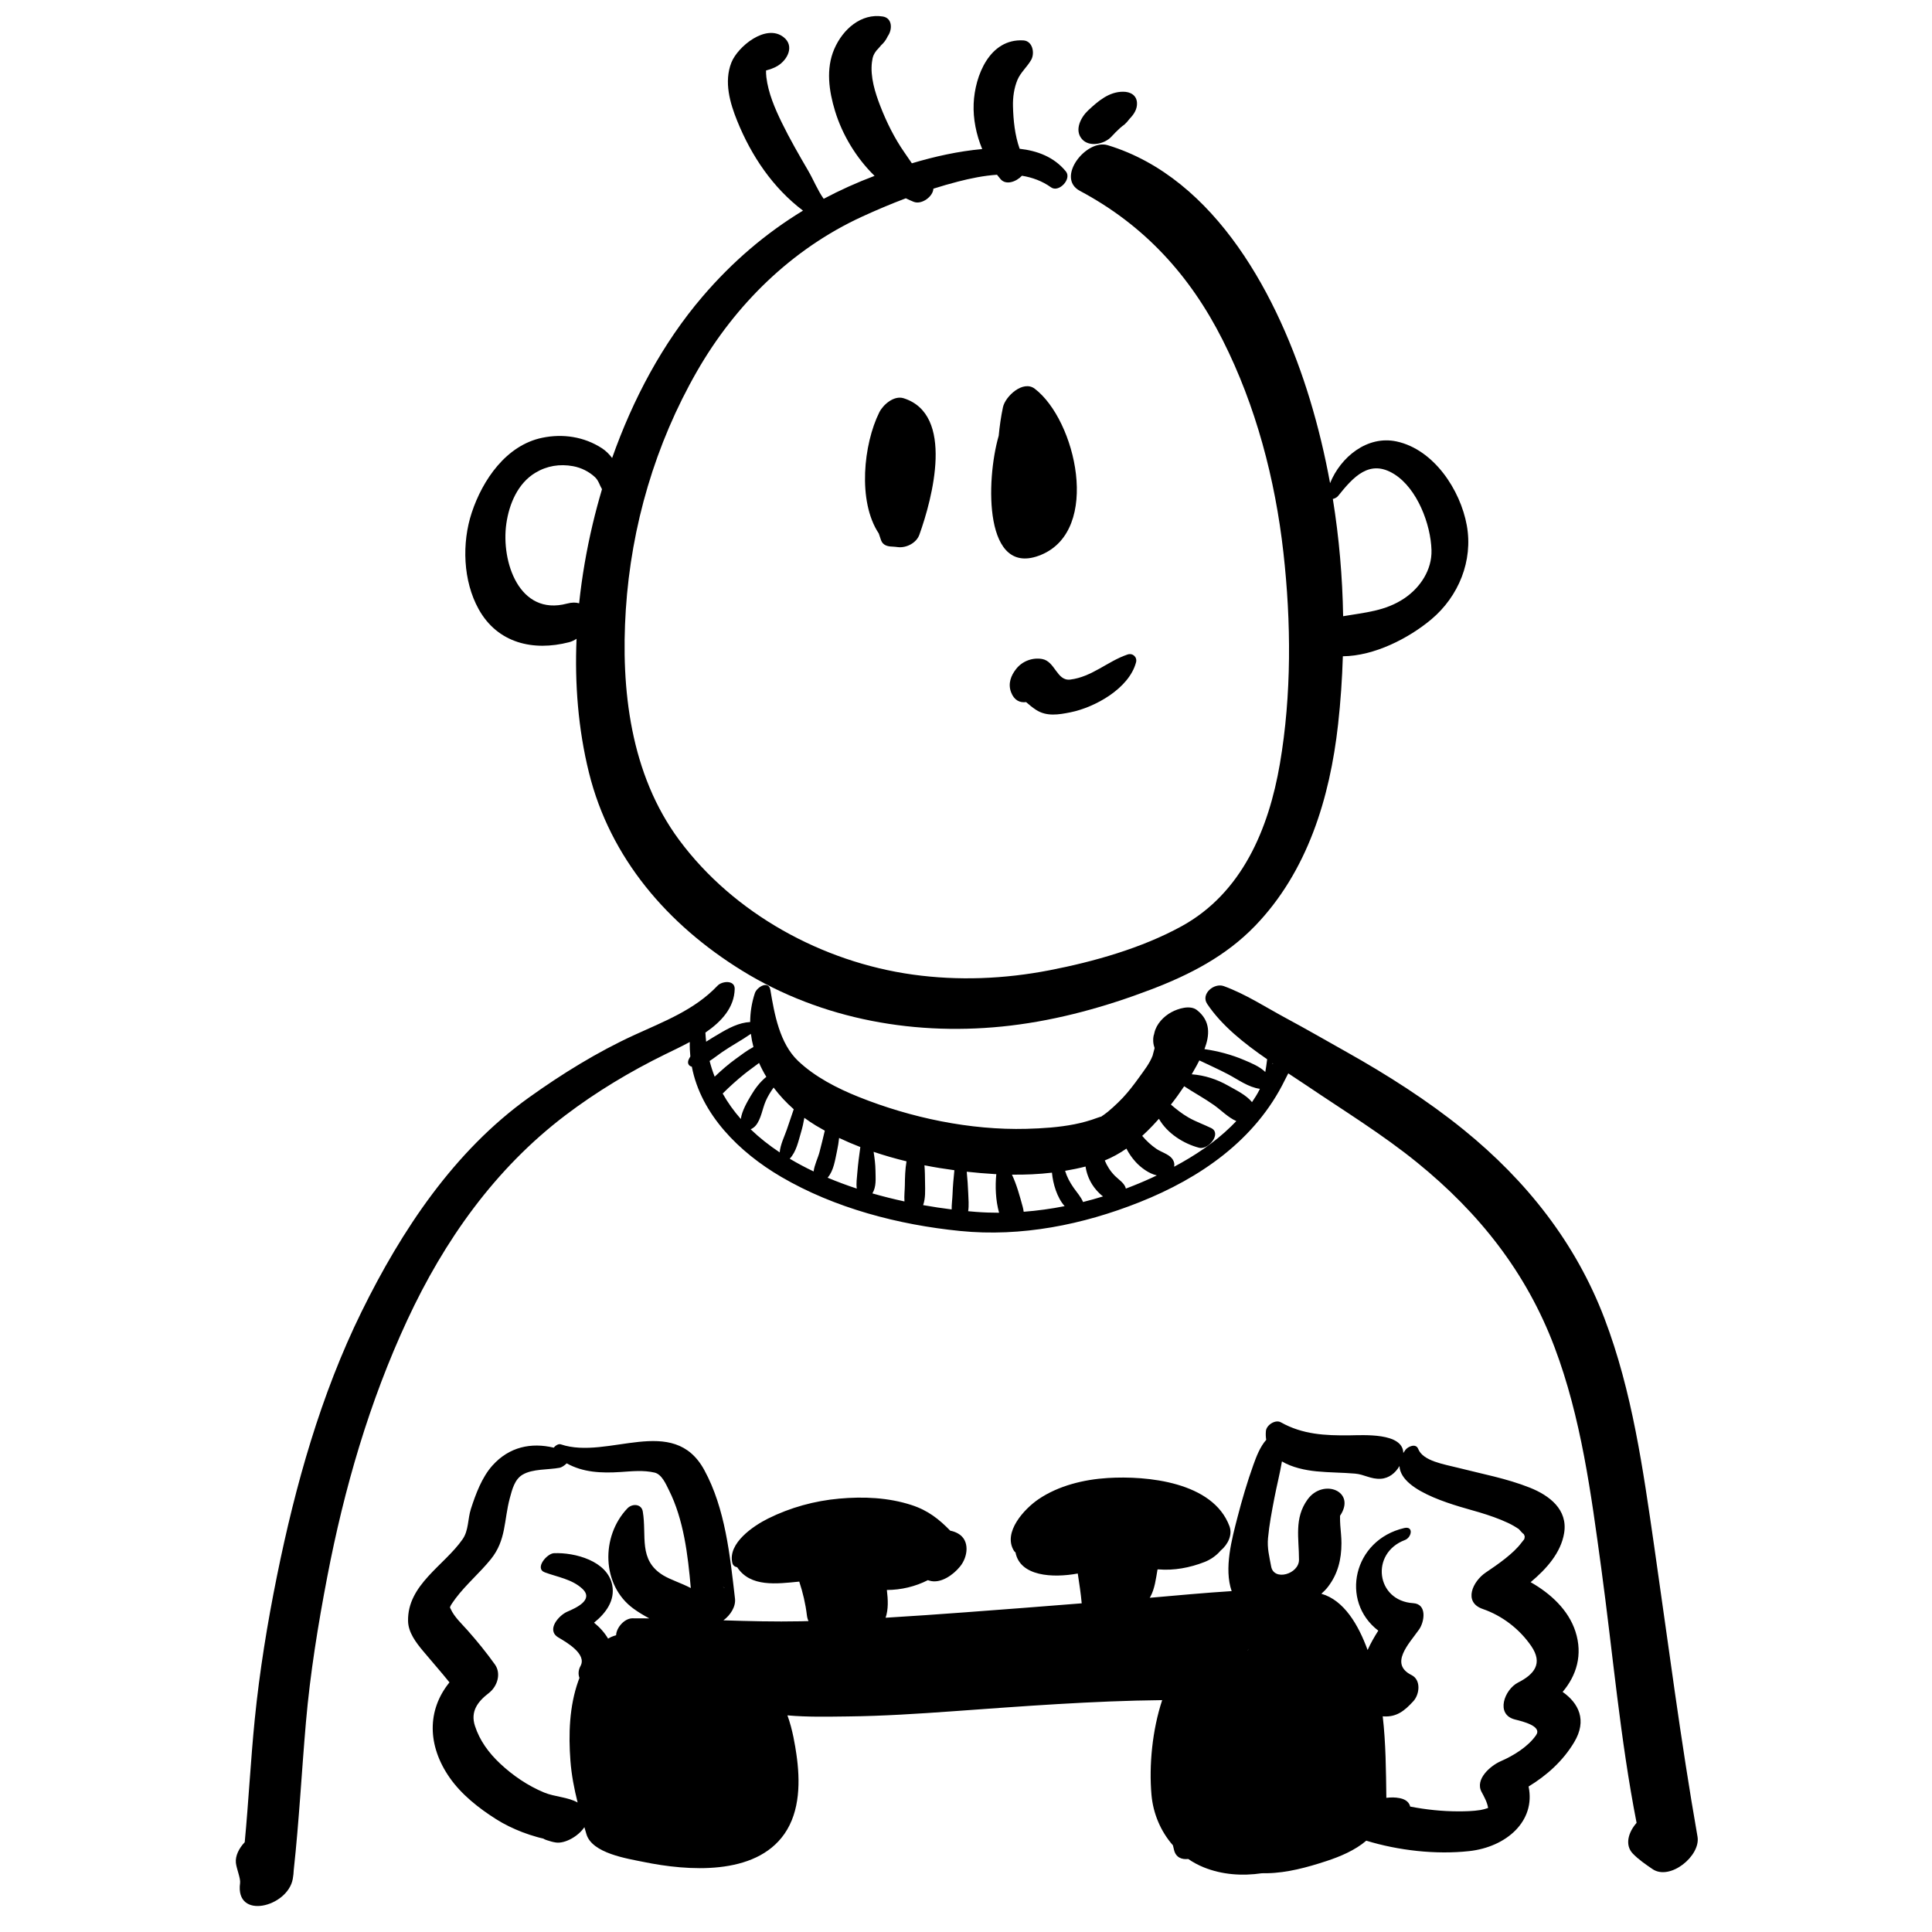 <?xml version="1.0" encoding="utf-8"?>
<!-- Generator: Adobe Illustrator 17.0.0, SVG Export Plug-In . SVG Version: 6.00 Build 0)  -->
<!DOCTYPE svg PUBLIC "-//W3C//DTD SVG 1.0//EN" "http://www.w3.org/TR/2001/REC-SVG-20010904/DTD/svg10.dtd">
<svg version="1.0" id="Layer_1" xmlns="http://www.w3.org/2000/svg" xmlns:xlink="http://www.w3.org/1999/xlink" x="0px" y="0px"
	 width="566.93px" height="566.93px" viewBox="0 0 566.93 566.93" enable-background="new 0 0 566.93 566.93" xml:space="preserve">
<path d="M172.807,226.663c6.21,25.185,23.171,44.707,44.897,58.131c23.568,14.563,51.579,19.412,78.873,16.153
	c14.106-1.684,27.943-5.54,41.19-10.593c11.386-4.343,21.936-9.778,30.489-18.628c15.391-15.926,21.978-37.551,24.387-59.116
	c0.741-6.632,1.201-13.322,1.406-20.033c9.253-0.08,19.371-5.304,25.953-10.827c8.038-6.745,12.298-17.215,10.416-27.59
	c-1.893-10.435-9.686-22.266-20.589-24.615c-8.626-1.858-16.441,4.584-19.531,12.23c-1.519-8.305-3.48-16.511-5.92-24.543
	c-9.027-29.716-27.48-64.956-59.33-74.625c-6.293-1.911-15.346,9.571-8.157,13.403c18.843,10.043,32.289,24.738,41.887,43.762
	c9.775,19.373,15.413,40.889,17.83,62.39c2.287,20.34,2.421,41.756-1.034,61.956c-3.275,19.146-11.132,37.952-28.865,47.693
	c-11.666,6.408-25.776,10.398-38.784,12.915c-13.217,2.557-26.757,3.113-40.094,1.258c-26.525-3.69-52.465-17.845-68.511-39.466
	c-14.338-19.318-17.197-44.307-15.681-67.638c1.595-24.55,8.642-48.587,20.887-69.925c11.249-19.603,27.821-35.891,48.396-45.361
	c4.223-1.943,8.521-3.76,12.883-5.406c0.761,0.375,1.532,0.728,2.318,1.037c2.364,0.929,5.693-1.596,5.77-3.859
	c2.413-0.765,4.845-1.468,7.293-2.099c3.555-0.916,7.463-1.727,11.375-1.99c0.342,0.444,0.691,0.879,1.052,1.299
	c1.571,1.823,4.536,0.812,6.273-1.009c3.045,0.506,5.952,1.554,8.533,3.41c2.281,1.641,6.164-2.458,4.354-4.671
	c-3.503-4.281-8.39-6.06-13.57-6.652c-1.408-3.97-1.849-8.332-1.954-12.466c-0.066-2.602,0.307-5.319,1.303-7.731
	c0.893-2.163,2.879-3.843,4.038-5.886c1.114-1.964,0.45-5.557-2.292-5.716c-9.887-0.575-14.24,10.343-14.588,18.56
	c-0.188,4.444,0.744,9.073,2.51,13.324c-7.024,0.644-13.896,2.164-20.642,4.181c-0.79-1.119-1.523-2.234-2.198-3.201
	c-2.9-4.159-5.234-8.869-7.063-13.585c-1.533-3.952-2.989-8.583-2.459-12.876c0.219-1.776,0.555-2.426,1.519-3.689
	c-0.59,0.774,1.216-1.294,1.142-1.252c0.798-0.712,1.433-1.548,1.899-2.513c0.016-0.047,0.028-0.079,0.043-0.124
	c1.421-1.897,1.483-5.381-1.43-5.84c-6.283-0.991-11.697,3.664-14.238,9.574c-2.496,5.804-1.544,12.315,0.238,18.159
	c2.111,6.922,6.2,13.774,11.599,19.034c-5.196,1.96-10.168,4.202-14.931,6.732c-1.799-2.522-2.983-5.562-4.526-8.21
	c-2.708-4.648-5.403-9.304-7.763-14.141c-2.034-4.167-3.977-8.7-4.534-13.34c-0.066-0.548-0.121-1.555-0.093-1.966
	c1.162-0.34,2.246-0.655,3.364-1.33c3.006-1.813,5.02-5.885,1.807-8.432c-5.166-4.094-13.502,2.747-15.35,7.462
	c-2.206,5.63-0.432,11.795,1.738,17.152c4.168,10.291,10.488,19.622,19.283,26.27c-10.936,6.649-20.705,14.977-29.443,25.178
	c-11.775,13.749-20.493,30.21-26.564,47.416c-0.863-1.157-1.901-2.16-2.986-2.863c-5.249-3.404-11.473-4.325-17.518-3.076
	c-10.595,2.189-17.525,12.405-20.692,21.984c-2.947,8.915-2.57,20.03,2.036,28.321c5.534,9.961,15.987,12.415,26.517,9.692
	c0.818-0.211,1.553-0.566,2.205-1.016C168.621,200.658,169.667,213.927,172.807,226.663z M392.67,145.516
	c4.474-5.592,9.241-10.902,16.461-6.38c6.751,4.228,10.713,14.701,10.929,22.305c0.164,5.773-3.292,10.976-7.94,14.116
	c-5.614,3.793-11.681,4.175-17.989,5.265c-0.195-11.518-1.182-23.042-3.021-34.401C391.721,146.276,392.33,145.94,392.67,145.516z
	 M166.362,177.125c-14.022,3.724-19.372-12.338-17.785-23.449c0.824-5.774,3.351-11.835,8.516-14.945
	c3.401-2.047,7.155-2.652,11.062-1.935c2.384,0.438,4.701,1.586,6.462,3.242c1.027,0.966,1.356,2.387,2.036,3.513
	c-1.007,3.409-1.927,6.831-2.738,10.255c-1.798,7.589-3.15,15.375-3.974,23.231C169.011,176.748,167.829,176.735,166.362,177.125z"
	/>
<path d="M265.142,116.856c-2.812-0.879-5.992,1.874-7.125,4.152c-4.603,9.256-6.434,26.085-0.148,35.538
	c0.213,0.694,0.439,1.367,0.678,2.007c0.55,1.47,1.912,1.804,3.309,1.846c0.565,0.017,1.126,0.096,1.688,0.157
	c2.427,0.264,5.366-1.217,6.234-3.633C273.615,146.233,280.2,121.563,265.142,116.856z"/>
<path d="M303.64,114.071c-3.446-2.625-8.658,2.251-9.329,5.421c-0.584,2.763-0.982,5.566-1.25,8.384
	c-3.82,13.165-4.371,41.901,12.456,34.928C323.17,155.487,315.723,123.275,303.64,114.071z"/>
<path d="M333.358,194.364c0.411-1.548-0.966-2.825-2.509-2.299c-5.878,2.003-10.403,6.565-16.789,7.349
	c-3.984,0.489-4.418-5.389-8.304-6.045c-2.786-0.471-5.735,0.624-7.524,2.862c-1.618,2.024-2.489,4.391-1.543,6.898
	c0.902,2.39,2.591,3.138,4.42,2.899c0.906,0.813,1.848,1.577,2.872,2.248c3.127,2.05,6.679,1.439,10.118,0.749
	C321.348,207.569,331.33,202.003,333.358,194.364z"/>
<path d="M458.539,496.477c4.065-4.796,5.98-10.896,3.758-17.74c-2.049-6.311-7.271-11.126-13.146-14.461
	c4.737-3.958,8.896-8.69,9.832-14.416c1.129-6.899-4.325-11.031-10.059-13.316c-6.799-2.709-14.06-4.04-21.124-5.846
	c-4.046-1.035-10.247-1.947-11.643-5.531c-0.669-1.718-2.977-0.733-3.76,0.305c-0.229,0.303-0.424,0.601-0.605,0.896
	c-0.123-6.048-11.797-5.218-15.79-5.178c-7.191,0.074-13.771-0.246-20.141-3.822c-1.623-0.911-4.224,0.791-4.389,2.55
	c-0.088,0.936-0.041,1.789,0.089,2.588c-1.806,2.052-2.876,4.861-3.772,7.359c-1.805,5.032-3.322,10.194-4.658,15.368
	c-1.622,6.282-4.019,14.993-1.71,21.664c-8.033,0.507-16.072,1.271-24.045,1.961c0.066-0.112,0.141-0.22,0.203-0.334
	c1.28-2.352,1.606-5.198,2.087-7.981c0.098-0.004,0.198-0.011,0.297-0.017c4.493,0.378,9.166-0.466,13.534-2.185
	c1.721-0.677,3.425-1.838,4.667-3.312c2.183-1.815,3.555-4.645,2.61-7.183c-4.843-13.004-24.193-14.852-35.743-14.138
	c-6.988,0.432-14.42,2.247-20.272,6.211c-4.166,2.822-10.578,9.724-7.226,15.143c0.127,0.205,0.281,0.359,0.454,0.471
	c1.35,7.034,10.863,7.56,18.276,6.203c0.432,2.91,0.902,5.83,1.155,8.744c-11.359,0.906-22.72,1.794-34.083,2.632
	c-7.807,0.575-15.631,1.136-23.46,1.599c0.846-2.484,0.713-5.288,0.37-8.146c4.151-0.002,8.378-1.011,12.03-2.882
	c0.147,0.046,0.295,0.091,0.442,0.137c3.277,1.016,7.03-1.718,8.929-4.057c0.041-0.05,0.081-0.099,0.121-0.149
	c2.239-2.757,2.93-7.627-0.658-9.631c-0.751-0.419-1.504-0.678-2.258-0.814c-3.257-3.335-6.48-5.938-11.364-7.526
	c-6.818-2.218-14.1-2.524-21.203-1.889c-7.24,0.647-14.375,2.605-20.881,5.84c-4.354,2.165-11.884,7.254-10.511,13.017
	c0.189,0.794,0.76,1.157,1.437,1.284c3.878,5.918,11.6,4.858,18.207,4.214c1.064,3.234,1.837,6.492,2.246,9.912
	c0.078,0.654,0.246,1.202,0.473,1.671c-0.773,0.019-1.546,0.045-2.319,0.06c-7.56,0.152-15.107-0.041-22.652-0.283
	c2.047-1.511,3.668-4.013,3.394-6.371c-1.463-12.604-2.843-26.449-9.018-37.751c-9.083-16.624-28.21-2.839-42.1-7.517
	c-0.644-0.217-1.532,0.294-2.054,0.976c-6.64-1.582-13.072-0.258-17.999,5.228c-3.101,3.453-4.925,8.412-6.324,12.743
	c-0.952,2.946-0.622,6.272-2.427,8.879c-5.347,7.721-16.24,13.364-16.013,24.036c0.071,3.341,2.333,6.297,4.367,8.74
	c2.591,3.111,5.262,6.104,7.784,9.245c-6.624,8.157-6.499,18.554,0.048,27.946c3.471,4.979,8.535,8.958,13.613,12.181
	c2.455,1.559,5.091,2.813,7.8,3.858c1.369,0.528,2.775,0.973,4.185,1.375c0.289,0.083,1.111,0.314,1.866,0.475
	c0.307,0.179,0.64,0.341,1.031,0.466c0.919,0.293,1.78,0.571,2.739,0.697c2.605,0.344,6.478-1.778,8.31-4.504
	c0.199,0.681,0.397,1.362,0.598,2.046c1.651,5.625,11.957,7.164,16.77,8.152c12.919,2.652,32.719,4.143,41.332-8.234
	c4.652-6.686,4.64-15.662,3.509-23.396c-0.349-2.387-1.093-7.21-2.628-11.382c5.901,0.537,11.932,0.382,17.746,0.317
	c10.299-0.114,20.564-0.788,30.834-1.524c20.473-1.469,40.856-3.044,61.389-3.264c-2.926,8.833-3.889,19.206-3.143,27.758
	c0.486,5.564,2.724,10.779,6.295,14.846c0.111,0.47,0.223,0.935,0.336,1.394c0.527,2.139,2.213,2.846,4.156,2.618
	c1.406,0.966,2.928,1.792,4.554,2.449c5.326,2.152,11.209,2.593,17.042,1.735c0.546,0.002,1.075-0.001,1.578-0.009
	c5.835-0.094,11.871-1.754,17.375-3.563c4.049-1.33,8.376-3.144,11.7-5.984c9.473,2.896,20.41,4.125,30.17,3.062
	c10.958-1.193,19.583-8.821,17.455-18.958c5.365-3.274,10.065-7.475,13.374-12.993C465.808,504.773,463.218,499.763,458.539,496.477
	z M447.423,450.909C447.454,451.076,447.417,451.074,447.423,450.909L447.423,450.909z M383.021,524.535
	c0.01,0.014,0.015,0.023,0.02,0.034C383.035,524.558,383.028,524.546,383.021,524.535z M366.231,484.284
	c-0.011,0.006-0.027,0.019-0.043,0.033c0.035-0.176,0.074-0.351,0.115-0.525C366.247,484.061,366.23,484.208,366.231,484.284z
	 M212.086,465.626C212.765,465.927,212.927,466.209,212.086,465.626L212.086,465.626z M159.662,525.996
	c-4.78-1.99-9.163-4.971-12.923-8.505c-3.304-3.106-5.968-6.708-7.37-11.042c-1.376-4.253,0.819-7.139,4.048-9.616
	c2.529-1.94,3.731-5.726,1.805-8.422c-2.494-3.49-5.183-6.793-8.025-10.004c-1.714-1.937-3.904-3.927-4.947-6.283
	c-0.096-0.217-0.164-0.322-0.212-0.37c0.032-0.066,0.07-0.187,0.112-0.403c0.043-0.226,1.082-1.71,1.549-2.33
	c3.097-4.107,7.08-7.468,10.316-11.463c4.564-5.635,3.831-11.439,5.587-17.949c0.674-2.499,1.392-5.479,3.732-6.871
	c2.994-1.783,7.601-1.4,10.912-2.041c0.546-0.105,1.371-0.625,2.048-1.291c4.789,2.646,10.026,2.93,15.936,2.534
	c3.299-0.221,6.587-0.573,9.839,0.176c2.146,0.494,3.352,3.419,4.219,5.146c4.305,8.572,5.574,18.931,6.42,28.741
	c-2.699-1.436-5.934-2.419-8.104-3.743c-7.39-4.509-4.756-11.585-5.989-18.75c-0.385-2.234-3.088-2.38-4.514-0.884
	c-7.829,8.22-7.593,22.573,1.774,29.405c1.485,1.083,3.05,2.008,4.651,2.87c-1.654-0.016-3.307-0.029-4.962-0.021
	c-2.322,0.013-4.697,2.738-4.771,4.96c-0.025,0.011-0.05,0.021-0.074,0.032c-0.798,0.212-1.559,0.539-2.283,0.962
	c-1.038-1.774-2.466-3.334-4.113-4.674c3.487-2.813,6.208-6.522,5.331-11.031c-1.384-7.106-10.992-9.62-17.112-9.357
	c-2.043,0.087-5.779,4.472-2.663,5.626c3.747,1.389,7.969,1.99,10.998,4.805c3.489,3.242-1.833,5.628-4.418,6.736
	c-2.484,1.064-6.282,5.393-2.601,7.566c2.347,1.385,8.429,4.853,6.484,8.378c-0.651,1.179-0.701,2.435-0.308,3.484
	c-0.123,0.317-0.24,0.63-0.346,0.932c-2.63,7.438-2.888,15.62-2.298,23.416c0.317,4.194,1.111,8.224,2.11,12.215
	C166.599,527.303,162.757,527.285,159.662,525.996z M450.763,509.148c-2.332,3.403-6.66,6.052-10.376,7.662
	c-2.884,1.25-7.679,5.23-5.623,9.035c0.792,1.464,1.652,3.027,1.911,4.689c-0.681,0.237-1.535,0.49-2.229,0.6
	c-2.2,0.348-4.448,0.396-6.671,0.392c-4.557-0.008-9.327-0.498-13.966-1.405c-0.276-1.148-1.174-2.072-2.983-2.452
	c-1.452-0.305-2.723-0.252-4.014-0.112c-0.108-7.97-0.15-16.004-1.064-23.926c0.064,0.008,0.122,0.022,0.188,0.027
	c3.929,0.272,6.261-1.688,8.8-4.457c1.843-2.01,2.31-6.246-0.523-7.659c-6.61-3.297-0.755-9.178,2.208-13.391
	c1.569-2.23,2.421-7.457-1.722-7.712c-10.935-0.675-12.674-14.672-2.452-18.524c2.015-0.759,2.632-4.179-0.191-3.523
	c-14.978,3.478-18.914,21.47-7.608,30.107c-1.172,1.832-2.265,3.75-3.136,5.688c-2.675-7.344-6.912-14.62-13.568-16.51
	c0.746-0.661,1.399-1.337,1.92-2.013c2.939-3.811,3.971-8.096,3.973-12.836c0.001-1.746-0.212-3.497-0.341-5.236
	c-0.06-0.811-0.076-1.618-0.076-2.43c0-0.165,0.005-0.286,0.011-0.386c4.862-7.198-4.977-11.077-9.54-4.76
	c-3.986,5.519-2.507,11.393-2.509,17.69c-0.001,4.192-7.359,6.35-8.167,1.982c-0.545-2.946-1.202-5.367-0.923-8.372
	c0.367-3.957,1.126-7.877,1.875-11.776c0.686-3.57,1.605-7.115,2.208-10.699c2.934,1.754,6.766,2.58,10.143,2.914
	c3.763,0.372,7.554,0.342,11.32,0.665c2.727,0.234,4.59,1.686,7.542,1.513c2.43-0.143,4.338-1.735,5.487-3.744
	c0.364,7.915,18.282,12.031,23.487,13.611c2.853,0.866,5.66,1.818,8.362,3.087c1.127,0.529,2.204,1.154,3.231,1.856
	c-0.106-0.072,1.694,1.955,1.302,1.254c0.248,0.443,0.34,0.732,0.373,0.894c-0.143,1.096-0.015,0.531-1.012,1.873
	c-2.283,3.073-6.748,6.218-10.435,8.689c-3.795,2.544-6.693,8.685-0.875,10.69c5.734,1.977,10.804,5.892,14.222,10.868
	c3.52,5.125,0.89,8.313-3.858,10.721c-3.982,2.02-6.752,9.378-0.888,10.846C446.946,505.17,452.553,506.536,450.763,509.148z
	 M393.238,444.653C393.263,444.417,393.291,444.472,393.238,444.653L393.238,444.653z"/>
<path d="M485.401,453.668c-3.26-22.521-6.436-45.363-14.57-66.744c-8.474-22.272-22.924-40.469-41.315-55.393
	c-10.63-8.626-22.428-16.122-34.353-22.821c-5.962-3.35-11.895-6.771-17.917-10.01c-6.008-3.231-11.706-6.99-18.13-9.333
	c-2.864-1.044-6.839,2.302-4.874,5.229c4.292,6.395,10.844,11.581,17.594,16.231c-0.171,1.298-0.319,2.528-0.542,3.74
	c-1.68-1.63-4.05-2.589-6.205-3.51c-3.638-1.556-7.723-2.646-11.65-3.202c1.555-4.064,1.878-8.246-2.202-11.455
	c-2.012-1.583-5.556-0.425-7.472,0.605c-2.313,1.244-4.472,3.505-5.037,6.144c-0.027,0.124-0.051,0.237-0.073,0.346
	c-0.025,0.061-0.058,0.148-0.101,0.276c-0.074,0.322-0.121,0.642-0.146,0.96c-0.026,0.156-0.023,0.183-0.002,0.123
	c-0.052,0.844,0.058,1.679,0.348,2.502c0.02,0.052,0.034,0.088,0.053,0.137c-0.02,0.095-0.041,0.202-0.064,0.325
	c-0.042,0.216-0.537,1.92-0.491,1.882c-0.893,2.373-2.53,4.408-3.997,6.46c-1.455,2.035-3.099,4.17-4.752,5.938
	c-1.694,1.813-4.397,4.238-5.432,4.917c-0.725,0.475-0.904,0.628-0.941,0.669c-0.005-0.025-0.143-0.041-1.151,0.337
	c-2.161,0.811-4.446,1.441-6.71,1.887c-4.607,0.906-9.344,1.208-14.029,1.334c-16.532,0.445-33.938-3.224-49.267-9.361
	c-6.299-2.522-12.835-5.864-17.78-10.563c-5.433-5.163-6.948-13.75-8.131-20.802c-0.496-2.956-3.962-0.882-4.555,0.92
	c-0.936,2.843-1.367,5.679-1.375,8.465c-3.313,0.163-6.381,1.817-9.174,3.487c-1.162,0.695-2.476,1.441-3.747,2.283
	c-0.097-0.877-0.174-1.765-0.218-2.67c4.674-3.196,8.461-7.28,8.597-12.788c0.067-2.716-3.718-2.359-5.023-0.983
	c-6.759,7.127-15.674,10.468-24.435,14.487c-10.856,4.98-21.264,11.418-30.958,18.363C133.25,337.785,117.854,361,106.1,384.904
	c-11.97,24.343-19.425,50.942-24.803,77.443c-2.832,13.956-5.13,28.056-6.546,42.227c-1.197,11.982-1.798,24.023-2.938,36.01
	c-1.69,1.774-2.793,4.014-2.595,6.029c0.169,1.72,1.438,4.639,1.229,5.976c-1.494,10.963,14.014,7.024,15.468-1.254
	c0.165-0.938,0.256-1.795,0.283-2.599c1.583-14.452,2.323-28.964,3.584-43.445c1.245-14.285,3.543-28.465,6.242-42.542
	c4.977-25.954,12.331-51.344,23.474-75.346c10.862-23.396,25.767-44.467,46.427-60.143c9.083-6.893,18.975-12.83,29.199-17.846
	c2.185-1.072,4.74-2.263,7.289-3.646c-0.035,1.442,0.025,2.857,0.165,4.247c-0.183,0.294-0.353,0.594-0.494,0.908
	c-0.456,1.011-0.038,1.888,0.929,2.084c2.692,14.041,13.938,25.137,26.187,32.313c15.724,9.211,34.511,14.1,52.541,15.901
	c17.951,1.793,35.936-1.808,52.617-8.433c17.831-7.081,34.057-18.258,42.661-35.829c0.294-0.601,0.651-1.274,1.014-1.987
	c1.849,1.213,3.666,2.402,5.405,3.579c10.938,7.402,22.212,14.297,32.481,22.642c18.133,14.736,31.951,32.146,40.237,54.096
	c7.841,20.769,10.743,43.054,13.726,64.923c3.385,24.823,5.535,50.051,10.363,74.688c-2.443,2.794-3.54,6.524-1.071,9.065
	c1.693,1.742,3.722,3.122,5.72,4.492c5.148,3.531,14.215-3.89,13.229-9.512C493.153,510.6,489.522,482.143,485.401,453.668z
	 M318.547,342.31c0.27,1.857,0.932,3.655,1.954,5.282c0.691,1.101,1.838,2.489,3.175,3.487c-1.939,0.598-3.896,1.145-5.868,1.639
	c-0.622-1.53-1.778-2.764-2.785-4.211c-1.09-1.565-1.956-3.18-2.48-4.942C314.555,343.229,316.557,342.816,318.547,342.31z
	 M308.689,344.11c0.286,3.235,1.484,7.319,3.721,9.826c-3.977,0.785-7.994,1.339-12.016,1.648c-0.066-0.516-0.17-1.03-0.305-1.522
	c-0.855-3.105-1.739-6.405-3.141-9.372C300.883,344.74,304.801,344.563,308.689,344.11z M279.253,354.897
	c-2.719-0.337-5.519-0.756-8.367-1.264c0.72-2.042,0.593-4.245,0.562-6.545c-0.023-1.71-0.029-3.436-0.172-5.141
	c2.925,0.579,5.858,1.052,8.779,1.443c-0.235,2.369-0.462,4.733-0.544,7.116C279.465,351.843,279.238,353.4,279.253,354.897z
	 M256.904,343.544c-0.024-1.876-0.261-3.714-0.549-5.546c3.162,1.07,6.39,1.995,9.655,2.785c-0.401,2.331-0.46,4.713-0.491,7.084
	c-0.018,1.37-0.232,3.089-0.112,4.686c-3.124-0.674-6.275-1.458-9.409-2.361C257.191,348.157,256.935,345.993,256.904,343.544z
	 M252.456,336.592c-0.345,2.504-0.677,4.986-0.882,7.535c-0.118,1.477-0.372,3.161-0.158,4.655c-2.9-0.954-5.764-2.018-8.56-3.195
	c1.805-2.074,2.182-5.186,2.769-7.885c0.274-1.26,0.468-2.519,0.606-3.779C248.259,334.886,250.337,335.775,252.456,336.592z
	 M242.033,331.783c-0.483,2.123-1.034,4.233-1.569,6.336c-0.394,1.55-1.476,3.704-1.716,5.631c-2.415-1.149-4.758-2.394-7.007-3.737
	c1.936-2.068,2.513-5.066,3.314-7.754c0.418-1.401,0.733-2.817,0.975-4.243c1.1,0.81,2.233,1.57,3.394,2.272
	C240.28,330.804,241.153,331.299,242.033,331.783z M232.915,325.502c-0.678,1.963-1.342,3.929-2.006,5.899
	c-0.636,1.886-1.942,4.474-2.111,6.761c-3.084-2.046-5.949-4.303-8.524-6.782c0.581-0.25,1.121-0.66,1.481-1.089
	c1.597-1.902,1.942-4.902,2.935-7.184c0.604-1.389,1.416-2.717,2.32-3.972C228.738,321.439,230.731,323.576,232.915,325.502z
	 M211.799,308.801c2.775-1.922,5.779-3.501,8.545-5.428c0.162,1.306,0.411,2.596,0.748,3.865c-1.867,0.978-3.58,2.316-5.262,3.531
	c-2.16,1.561-4.176,3.336-6.112,5.174c-0.582-1.484-1.08-3.018-1.486-4.604C209.497,310.525,210.692,309.567,211.799,308.801z
	 M212.061,320.882c0.028-0.026,0.064-0.049,0.091-0.076c1.991-1.991,4.08-3.86,6.266-5.634c1.385-1.124,2.9-2.147,4.327-3.256
	c0.616,1.395,1.327,2.756,2.127,4.074c-1.85,1.499-3.285,3.397-4.532,5.515c-0.97,1.647-2.656,4.461-2.952,6.858
	C215.352,326.048,213.561,323.558,212.061,320.882z M286.356,355.616c-0.741-0.058-1.495-0.124-2.256-0.194
	c0.264-1.705,0.083-3.496,0.021-5.273c-0.075-2.12-0.241-4.217-0.441-6.318c2.754,0.301,5.488,0.536,8.175,0.692
	c0.167,0.01,0.335,0.012,0.502,0.021c-0.358,3.541-0.209,7.695,0.818,11.328C290.895,355.873,288.619,355.792,286.356,355.616z
	 M330.363,348.788c-0.269-1.529-2.158-2.697-3.155-3.698c-1.448-1.457-2.342-2.932-3.024-4.56c2.263-0.933,4.376-2.104,6.358-3.479
	c0.702,1.385,1.585,2.669,2.682,3.883c1.434,1.587,3.837,3.447,6.235,3.98c-0.535,0.253-1.067,0.514-1.604,0.76
	C335.411,346.795,332.906,347.829,330.363,348.788z M361.215,330.564c-4.899,4.77-10.64,8.581-16.673,11.802
	c0.162-0.776-0.003-1.632-0.651-2.445c-1.003-1.259-3.213-1.886-4.54-2.789c-1.569-1.067-2.957-2.372-4.184-3.816
	c1.028-0.941,2.033-1.917,3.004-2.94c0.647-0.683,1.283-1.373,1.909-2.072c2.409,4.26,7.266,7.328,11.8,8.503
	c2.688,0.697,6.723-4.226,3.522-5.788c-2.217-1.082-4.509-1.868-6.661-3.104c-1.911-1.098-3.521-2.397-5.152-3.779
	c1.375-1.739,2.67-3.537,3.899-5.383c2.866,1.892,5.886,3.512,8.697,5.493c2.13,1.501,4.195,3.682,6.604,4.727
	C362.271,329.513,361.747,330.045,361.215,330.564z M367.393,323.411c-1.717-2.12-4.754-3.556-6.939-4.8
	c-3.361-1.913-6.944-3.081-10.753-3.367c0.487-0.826,0.962-1.662,1.419-2.51c0.276-0.512,0.55-1.037,0.82-1.566
	c2.799,1.347,5.628,2.598,8.386,4.048c2.969,1.561,5.997,3.845,9.379,4.292c-0.045,0.092-0.078,0.181-0.125,0.274
	C368.94,321.042,368.198,322.246,367.393,323.411z M373.337,312.082c-0.015-0.038-0.03-0.075-0.044-0.112
	C373.663,312.197,373.843,312.308,373.337,312.082z"/>
<path d="M326.108,40.134c0.83-0.889,1.665-1.766,2.572-2.577c0.406-0.363,0.839-0.691,1.279-1.009c0.53-0.49,1.01-1.021,1.442-1.594
	c0.043-0.055,0.074-0.096,0.103-0.135c1.229-1.259,2.236-2.79,2.138-4.636c-0.122-2.295-1.986-3.263-4.05-3.266
	c-4.199-0.007-7.37,2.761-10.279,5.474c-2.14,1.996-4.135,5.788-1.808,8.439C319.652,43.278,324.106,42.277,326.108,40.134z"/>
</svg>
